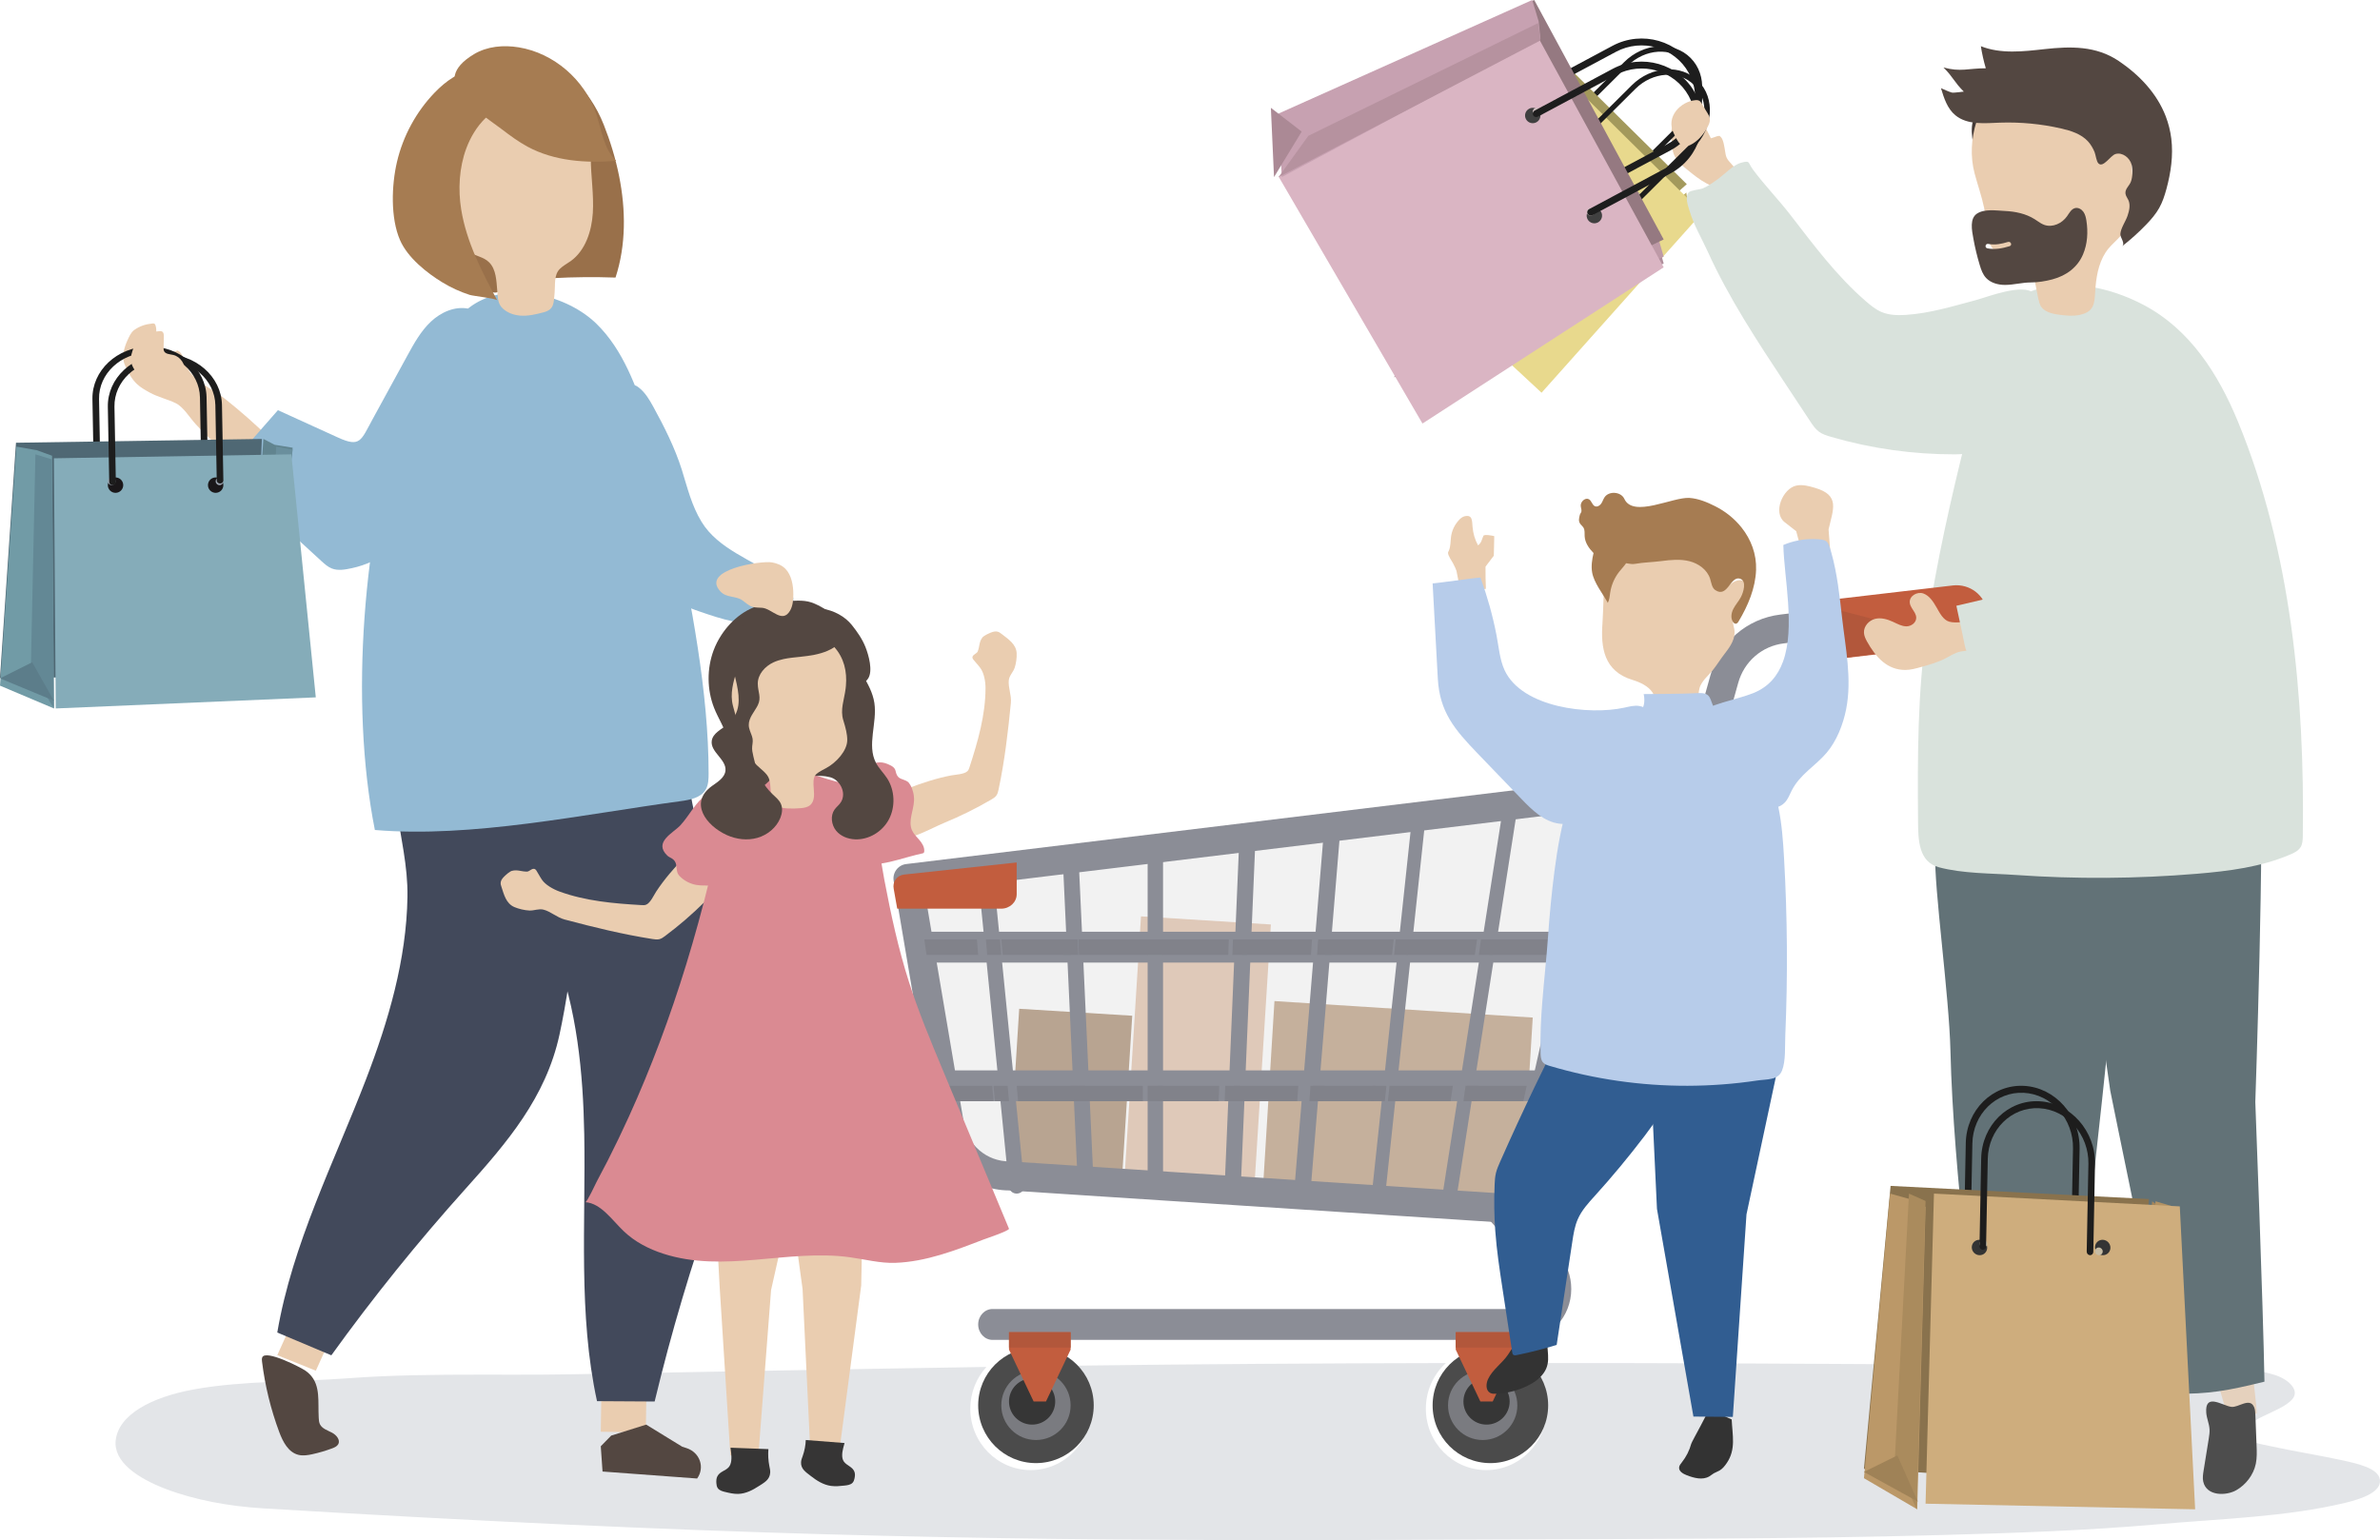 <?xml version="1.0" encoding="UTF-8"?>
<svg width="309px" height="200px" viewBox="0 0 309 200" version="1.1" xmlns="http://www.w3.org/2000/svg" xmlns:xlink="http://www.w3.org/1999/xlink">
    <!-- Generator: Sketch 60.1 (88133) - https://sketch.com -->
    <title>v211batch12-bb-22-family</title>
    <desc>Created with Sketch.</desc>
    <g id="Page-1" stroke="none" stroke-width="1" fill="none" fill-rule="evenodd">
        <g id="Desktop-HD-Copy" transform="translate(-565, -2519)">
            <g id="how-it-works" transform="translate(0, 2285)">
                <g id="v211batch12-bb-22-family" transform="translate(565, 234)">
                    <path d="M166.407,200 C126.459,200 91.354,199.319 34.17,195.877 C29.737,195.61 25.281,194.788 21.545,193.366 C17.809,191.943 14.728,189.805 15.019,187.066 C15.377,183.699 19.666,181.432 25.159,180.431 C31.502,179.276 38.644,179.473 45.211,178.98 C50.833,178.559 56.552,178.513 62.247,178.513 C63.044,178.513 63.839,178.514 64.634,178.515 C65.427,178.516 66.218,178.517 67.009,178.517 C69.431,178.517 71.843,178.508 74.235,178.466 C92.15,178.149 110.206,177.788 128.073,177.511 C126.772,178.933 125.977,180.84 125.977,182.935 C125.977,187.337 129.488,190.905 133.819,190.905 C138.15,190.905 141.662,187.337 141.662,182.935 C141.662,180.758 140.803,178.786 139.412,177.348 C155.555,177.137 171.646,177.037 187.72,177.009 C186.125,178.468 185.122,180.582 185.122,182.935 C185.122,187.337 188.633,190.905 192.964,190.905 C197.295,190.905 200.807,187.337 200.807,182.935 C200.807,180.577 199.8,178.459 198.199,177 C217.635,177.001 237.063,177.095 256.574,177.214 C267.61,177.281 278.404,177.313 289.402,177.744 C291.501,177.826 293.623,177.977 295.416,178.576 C297.209,179.175 298.474,180.5 297.714,181.568 C296.358,183.477 290.699,184.282 291.621,186.517 C291.952,187.312 293.514,187.523 294.716,187.786 C297.64,188.426 300.915,188.951 303.848,189.58 C306.075,190.057 308.807,190.645 308.99,192.175 C309.173,193.705 306.8,194.599 304.541,195.144 C296.875,196.997 288.317,197.223 280.24,197.938 C270.824,198.772 261.398,199.081 252.001,199.342 C232.62,199.882 213.274,199.834 193.827,199.923 C184.259,199.967 175.215,200 166.407,200" id="Fill-2" fill="#E3E5E8"></path>
                    <path d="M95.617,71.867 C93.814,70.777 92.168,69.543 91.085,67.766 C89.774,65.611 89.258,63.351 88.524,61.013 C87.633,58.174 86.235,55.398 84.804,52.794 C84.303,51.884 83.758,50.963 82.934,50.322 C82.726,50.16 82.487,50.013 82.222,50.001 C81.949,49.988 81.69,50.122 81.469,50.282 C79.892,51.43 79.888,53.725 80.094,55.652 C80.531,59.73 81.22,63.781 82.156,67.775 C82.512,69.297 82.698,70.988 83.15,72.469 C83.643,74.087 85.131,75.252 86.262,76.468 C86.856,77.107 87.458,77.753 88.186,78.238 C88.985,78.771 89.905,79.091 90.815,79.405 C93.729,80.413 96.823,81.434 99.845,80.808 C101.354,80.494 102.972,79.474 103,77.947 C103.022,76.692 101.963,75.696 100.92,74.982 C99.252,73.839 97.361,72.921 95.617,71.867" id="Fill-3" fill="#93BAD4"></path>
                    <path d="M223.259,17.65 C223.206,17.622 223.178,17.672 222.942,17.688 C222.859,17.694 222.152,17.993 222.131,17.955 C221.738,17.234 221.402,16.415 220.938,15.742 C220.546,15.173 220.52,14.909 220.232,14.291 C220.119,14.051 219.818,13.961 219.567,14.016 C219.315,14.071 219.101,14.236 218.896,14.398 C218.069,15.049 217.176,15.81 217.025,16.877 C216.983,17.169 217.002,17.467 217.021,17.762 C217.092,18.874 217.02,19.814 217.704,20.732 C218.078,21.234 218.563,21.631 219.044,22.023 C219.837,22.67 220.637,23.322 221.534,23.802 C222.119,24.114 222.752,24.359 223.243,24.814 C223.767,25.301 224.23,26.064 224.93,25.996 C225.201,25.969 225.442,25.813 225.671,25.662 C226.024,25.429 226.376,25.196 226.729,24.963 C226.821,24.902 226.917,24.837 226.966,24.735 C227.053,24.554 226.957,24.34 226.859,24.165 C226.276,23.122 225.576,22.15 224.778,21.275 C224.546,21.021 224.3,20.766 224.162,20.446 C224.046,20.175 224.013,19.875 223.964,19.582 C223.888,19.129 223.762,18.128 223.424,17.801 C223.329,17.709 223.29,17.666 223.259,17.65" id="Fill-4" fill="#EACDB0"></path>
                    <path d="M211.659,22.911 C211.53,22.782 211.546,22.557 211.693,22.41 L218.433,15.708 C220.685,13.469 220.923,10.039 218.964,8.062 C217.005,6.086 213.579,6.3 211.327,8.54 L204.588,15.242 C204.44,15.388 204.216,15.403 204.087,15.273 C203.959,15.143 203.974,14.919 204.122,14.772 L210.861,8.07 C213.409,5.537 217.283,5.295 219.499,7.53 C221.715,9.765 221.446,13.645 218.898,16.178 L212.159,22.88 C212.011,23.027 211.787,23.041 211.659,22.911" id="Fill-5" fill="#1D1D1D"></path>
                    <polyline id="Fill-6" fill="#BEAF69" points="196 47 196.39 44.759 218.938 25 219.119 26.249 220 27.725 196 47"></polyline>
                    <polyline id="Fill-7" fill="#CCBD72" points="219.087 27 201 43 220 28.471 219.087 27"></polyline>
                    <polyline id="Fill-8" fill="#A3995C" points="200.86 6 219 23.916 196.317 44 178 25.332 200.86 6"></polyline>
                    <polyline id="Fill-9" fill="#E8D98D" points="200.143 51 180 32.289 203.187 10 221 27.629 200.143 51"></polyline>
                    <polyline id="Fill-10" fill="#D5C477" points="180.692 32 179 26.186 201.351 7 202.433 8.753 203 10.335 180.692 32"></polyline>
                    <polyline id="Fill-11" fill="#C4B56B" points="203.368 8 183.027 26.157 181 31 204 9.537 203.368 8"></polyline>
                    <polyline id="Fill-12" fill="#B9AB65" points="179 27 183 27.955 180.862 33 179 27"></polyline>
                    <path d="M204.828,18.831 C205.037,18.624 205.058,18.308 204.877,18.125 C204.696,17.942 204.38,17.962 204.172,18.169 C203.963,18.376 203.942,18.692 204.123,18.875 C204.304,19.058 204.62,19.038 204.828,18.831" id="Fill-13" fill="#4E4E4E"></path>
                    <path d="M204.828,18.831 C205.037,18.624 205.058,18.308 204.877,18.125 C204.696,17.942 204.38,17.962 204.172,18.169 C203.963,18.376 203.942,18.692 204.123,18.875 C204.304,19.058 204.62,19.038 204.828,18.831" id="Fill-14" fill="#E1DEBA"></path>
                    <path d="M212.828,25.831 C213.037,25.624 213.058,25.308 212.877,25.125 C212.696,24.942 212.38,24.962 212.172,25.169 C211.964,25.376 211.941,25.692 212.123,25.875 C212.304,26.058 212.62,26.038 212.828,25.831" id="Fill-15" fill="#4E4E4E"></path>
                    <path d="M212.828,25.831 C213.036,25.624 213.059,25.308 212.877,25.125 C212.696,24.942 212.38,24.962 212.172,25.169 C211.963,25.376 211.942,25.692 212.123,25.875 C212.304,26.058 212.62,26.038 212.828,25.831" id="Fill-16" fill="#E1DEBA"></path>
                    <path d="M212.659,25.911 C212.53,25.781 212.545,25.557 212.693,25.41 L219.433,18.708 C221.685,16.468 221.923,13.039 219.964,11.062 C218.005,9.086 214.579,9.3 212.327,11.54 L205.587,18.242 C205.44,18.388 205.215,18.403 205.087,18.273 C204.959,18.143 204.974,17.919 205.122,17.772 L211.861,11.07 C214.409,8.537 218.284,8.295 220.5,10.53 C222.715,12.766 222.446,16.645 219.899,19.178 L213.159,25.88 C213.011,26.027 212.787,26.041 212.659,25.911" id="Fill-17" fill="#1D1D1D"></path>
                    <path d="M206.131,24.767 C206.011,24.549 206.093,24.277 206.315,24.158 L216.434,18.744 C219.816,16.935 221.077,12.769 219.246,9.458 C217.416,6.146 213.175,4.924 209.794,6.733 L199.675,12.148 C199.452,12.266 199.175,12.186 199.055,11.969 C198.935,11.752 199.018,11.48 199.24,11.361 L209.359,5.947 C213.183,3.9 217.979,5.282 220.05,9.028 C222.12,12.773 220.694,17.485 216.869,19.531 L206.75,24.945 C206.528,25.064 206.251,24.984 206.131,24.767" id="Fill-18" fill="#1D1D1D"></path>
                    <polyline id="Fill-19" fill="#B08E9B" points="181 49 182.115 46.131 215.465 30 215.334 31.791 216 34.224 181 49"></polyline>
                    <polyline id="Fill-20" fill="#BE9AA7" points="215.327 31 189 44 216 33.341 215.327 31"></polyline>
                    <polyline id="Fill-21" fill="#957981" points="199.193 0 216 31.096 182.805 47 166 14.856 199.193 0"></polyline>
                    <polyline id="Fill-22" fill="#DAB5C3" points="184.682 55 166 22.932 199.782 5 216 34.714 184.682 55"></polyline>
                    <polyline id="Fill-23" fill="#C7A1B1" points="166.411 23 166 14.745 198.932 0 199.758 2.745 200 5.038 166.411 23"></polyline>
                    <polyline id="Fill-24" fill="#B6929F" points="199.688 3 169.86 17.639 166 23 200 5.248 199.688 3"></polyline>
                    <polyline id="Fill-25" fill="#AB8995" points="165 14 169 17.09 165.408 23 165 14"></polyline>
                    <path d="M199.476,15.878 C199.962,15.613 200.142,15.005 199.879,14.52 C199.616,14.036 199.01,13.858 198.524,14.123 C198.039,14.388 197.858,14.995 198.121,15.479 C198.384,15.964 198.99,16.142 199.476,15.878" id="Fill-26" fill="#404040"></path>
                    <path d="M199.738,14.939 C199.981,14.806 200.071,14.503 199.94,14.26 C199.808,14.018 199.505,13.929 199.262,14.061 C199.019,14.194 198.929,14.498 199.06,14.74 C199.192,14.982 199.495,15.071 199.738,14.939" id="Fill-27" fill="#D3C3C4"></path>
                    <path d="M207.476,28.877 C207.961,28.613 208.142,28.005 207.879,27.52 C207.616,27.036 207.01,26.858 206.524,27.123 C206.039,27.387 205.858,27.995 206.121,28.48 C206.384,28.964 206.99,29.142 207.476,28.877" id="Fill-28" fill="#404040"></path>
                    <path d="M206.738,27.939 C206.981,27.807 207.071,27.503 206.94,27.26 C206.808,27.018 206.505,26.929 206.262,27.061 C206.019,27.194 205.929,27.497 206.06,27.74 C206.192,27.982 206.495,28.071 206.738,27.939" id="Fill-29" fill="#D3C3C4"></path>
                    <path d="M206.131,27.767 C206.011,27.549 206.093,27.277 206.315,27.158 L216.434,21.744 C219.815,19.935 221.077,15.769 219.246,12.458 C217.415,9.146 213.175,7.924 209.794,9.733 L199.674,15.148 C199.453,15.266 199.175,15.186 199.055,14.969 C198.935,14.752 199.018,14.479 199.24,14.361 L209.359,8.947 C213.183,6.9 217.979,8.282 220.05,12.028 C222.121,15.773 220.694,20.485 216.869,22.531 L206.75,27.945 C206.528,28.064 206.251,27.984 206.131,27.767" id="Fill-30" fill="#1D1D1D"></path>
                    <path d="M221.766,16.36 C221.904,16.08 222.026,15.767 221.995,15.446 C221.967,15.155 221.818,14.902 221.673,14.665 C221.429,14.265 221.186,13.865 220.942,13.465 C220.86,13.33 220.775,13.191 220.654,13.106 C220.494,12.993 220.296,12.991 220.11,13.008 C218.265,13.177 216.213,15.107 217.305,17.315 C217.881,18.48 218.258,19.382 219.434,18.837 C220.399,18.39 221.249,17.407 221.766,16.36" id="Fill-31" fill="#EACDB0"></path>
                    <polyline id="Fill-32" fill="#EACDB0" points="78.14 176.909 78 185.929 83.845 186 84 176 78.14 176.909"></polyline>
                    <path d="M83.897,185 L79.354,186.426 L78,187.812 L78.229,191.094 L90.509,192 C91.546,190.565 90.871,188.618 89.14,188.053 L88.569,187.867 L83.897,185" id="Fill-33" fill="#534741"></path>
                    <polyline id="Fill-34" fill="#EACDB0" points="39.603 168 36 175.985 41.006 178 45 169.147 39.603 168"></polyline>
                    <path d="M40.279,178.533 C40.106,178.348 39.906,178.172 39.673,178.007 C39.096,177.596 34.443,175.196 34.044,176.278 C33.979,176.453 33.999,176.647 34.022,176.832 C34.405,179.945 35.155,183.015 36.253,185.963 C36.723,187.223 37.436,188.62 38.775,188.934 C39.362,189.072 39.978,188.97 40.567,188.841 C41.436,188.649 42.291,188.396 43.123,188.086 C43.427,187.972 43.75,187.832 43.908,187.555 C44.224,186.999 43.673,186.342 43.098,186.043 C42.522,185.743 41.82,185.528 41.539,184.955 C41.413,184.698 41.396,184.406 41.38,184.121 C41.263,182.012 41.63,179.986 40.279,178.533" id="Fill-35" fill="#534741"></path>
                    <path d="M72.642,134.347 C70.874,142.519 65.819,148.39 60.42,154.4 C54.241,161.278 48.429,168.491 43.018,176 C40.679,175.014 38.339,174.028 36,173.042 C37.956,161.557 43.345,151.02 47.521,140.158 C50.423,132.609 52.774,124.628 52.902,116.471 C52.965,112.414 51.993,108.704 51.473,104.758 C50.827,99.871 50.79,94.861 50.208,89.951 C50.012,88.305 49.901,86.358 51.154,85.287 C51.711,84.81 52.446,84.609 53.163,84.469 C79.762,79.262 76.004,118.806 72.642,134.347" id="Fill-36" fill="#42495B"></path>
                    <path d="M52,91.409 C51.986,86.478 52.576,81.726 53.479,78.102 C60.927,77.695 69.344,78.536 76.711,80.062 C83.91,81.554 88.4,83.154 88.452,91.125 C88.548,105.792 94.163,118.286 96.587,132.385 C97.996,140.577 95.562,147.906 92.864,155.494 C89.778,164.176 87.149,173.029 84.994,182 C82.499,181.985 80.005,181.97 77.51,181.955 C75.048,170.643 76.063,158.894 75.854,147.309 C75.709,139.258 74.902,131.019 72.004,123.466 C68.819,115.163 64.232,118.468 58.967,113.653 C53.849,108.972 52.025,99.924 52,91.409" id="Fill-37" fill="#42495B"></path>
                    <path d="M60.923,39.942 C60.083,40.584 59.344,41.358 58.614,42.124 C57.96,42.811 57.307,43.498 56.653,44.185 C54.388,46.564 53.27,50.086 52.299,53.126 C47.191,69.122 45.353,91.068 48.67,107.782 C61.252,108.852 75.814,105.728 88.368,104.038 C89.589,103.874 90.971,103.605 91.605,102.564 C91.989,101.933 92,101.156 92,100.42 C91.999,89.81 89.722,78.406 87.587,67.946 C86.687,63.532 85.576,59.156 84.153,54.876 C82.646,50.345 80.947,45.453 77.421,42.026 C73.647,38.358 66.423,36.547 61.7,39.41 C61.43,39.573 61.172,39.752 60.923,39.942" id="Fill-38" fill="#93BAD4"></path>
                    <path d="M80.381,22.873 C79.92,20.565 79.227,18.311 78.385,16.189 C76.507,11.457 72.712,7.833 68.495,7.129 C61.611,5.982 56.796,12.674 55.348,19.087 C53.774,26.058 57.732,34.134 63.384,37.67 C63.637,37.829 63.905,37.983 64.198,37.999 C64.592,38.02 64.953,37.788 65.3,37.59 C67.268,36.468 69.571,36.241 71.805,36.121 C74.505,35.975 77.212,35.95 79.914,36.046 C81.292,31.831 81.256,27.256 80.381,22.873" id="Fill-39" fill="#99704A"></path>
                    <path d="M64.92,39.611 C65.011,39.772 65.128,39.925 65.282,40.067 C65.89,40.626 66.703,40.913 67.498,40.981 C68.546,41.071 69.591,40.821 70.609,40.547 C71.985,40.177 71.886,39.319 72.01,37.972 C72.104,36.952 71.901,35.712 72.676,34.928 C73.091,34.507 73.626,34.243 74.103,33.9 C75.993,32.539 76.819,30.033 76.968,27.65 C77.116,25.267 76.708,22.885 76.702,20.497 C76.696,17.827 76.727,14.978 74.598,13.053 C72.97,11.58 70.695,11.175 68.622,11.03 C65.876,10.839 63.084,11.548 60.819,13.226 C59.905,13.904 59.051,14.761 58.554,15.897 C57.787,17.646 57.976,19.757 58.183,21.729 C58.375,23.548 58.567,25.368 58.758,27.188 C58.979,29.28 59.367,31.684 60.923,32.726 C61.749,33.279 62.791,33.341 63.513,34.073 C64.418,34.989 64.447,36.449 64.554,37.678 C64.615,38.38 64.604,39.049 64.92,39.611" id="Fill-40" fill="#EACDB0"></path>
                    <path d="M65.157,16.79 C66.225,17.603 67.307,18.408 68.485,19.044 C71.968,20.923 76.075,21.211 80,20.883 C78.378,19.363 78.116,16.903 77.399,14.777 C75.901,10.336 71.885,6.888 67.346,6.146 C65.372,5.822 63.256,6.003 61.532,7.039 C55.418,10.712 61.882,14.294 65.157,16.79" id="Fill-41" fill="#A67C52"></path>
                    <path d="M60.528,19.305 C59.622,21.765 59.455,24.579 59.878,27.199 C60.56,31.415 62.552,35.264 64.557,39 C64.43,38.762 61.427,38.437 60.978,38.293 C59.742,37.897 58.552,37.35 57.437,36.671 C55.416,35.441 52.929,33.464 51.938,31.186 C50.682,28.298 50.834,24.045 51.539,21.029 C52.331,17.641 54.049,14.503 56.423,12.035 C57.846,10.556 59.641,9.232 61.731,9.022 C63.224,8.872 65.378,9.479 65.901,11.132 C66.511,13.064 64.154,14.229 63.038,15.327 C61.905,16.44 61.08,17.807 60.528,19.305" id="Fill-42" fill="#A67C52"></path>
                    <path d="M23.073,45.529 C23.012,45.51 22.991,45.568 22.745,45.631 C22.299,45.747 22.277,45.924 21.803,45.824 C20.854,45.623 20.68,45.13 20.216,44.316 C20.158,44.215 20.099,44.109 20.091,43.991 C20.082,43.863 20.135,43.74 20.177,43.618 C20.322,43.197 20.332,42.726 20.206,42.299 C20.175,42.193 20.129,42.082 20.035,42.031 C19.959,41.99 19.868,41.998 19.782,42.008 C18.889,42.104 18.146,42.336 17.392,42.877 C17.002,43.177 16.758,43.73 16.55,44.185 C16.117,45.136 15.758,46.367 16.207,47.382 C16.609,48.29 17.065,49.2 17.778,49.869 C18.264,50.326 18.848,50.651 19.426,50.97 C20.522,51.576 21.733,51.833 22.8,52.35 C23.835,52.851 24.606,54.214 25.398,55.071 C27.406,57.242 29.626,59.2 32.015,60.903 C32.089,60.956 32.172,61.011 32.262,60.998 C32.366,60.984 32.436,60.885 32.494,60.794 C33.33,59.495 34.165,58.196 35,56.897 C33.178,55.115 31.269,53.43 29.284,51.849 C27.741,50.619 24.84,49.34 24.17,47.431 C24.007,46.967 23.691,45.936 23.275,45.656 C23.157,45.577 23.108,45.54 23.073,45.529" id="Fill-43" fill="#EACDB0"></path>
                    <path d="M62.047,56.686 C62.887,54.873 63.6,52.998 64.174,51.08 C64.794,49.005 65.259,46.805 64.839,44.679 C64.42,42.553 62.922,40.522 60.831,40.088 C59.079,39.724 57.251,40.535 55.94,41.77 C54.628,43.006 53.738,44.623 52.87,46.212 C51.368,48.959 49.866,51.707 48.365,54.455 C46.858,57.213 46.776,58.131 43.902,56.826 C41.294,55.642 38.689,54.452 36.083,53.265 C34.978,54.526 33.873,55.787 32.768,57.048 C32.063,57.852 31.049,58.696 30.511,59.623 C29.494,61.38 30.065,61.362 31.606,62.988 C34.867,66.431 38.264,69.743 41.785,72.912 C42.176,73.264 42.579,73.621 43.065,73.816 C43.887,74.146 44.813,73.967 45.679,73.783 C53.116,72.202 58.982,63.377 62.047,56.686" id="Fill-44" fill="#93BAD4"></path>
                    <path d="M26.578,61.789 C26.341,61.793 26.146,61.622 26.142,61.407 L25.961,51.614 C25.901,48.342 22.913,45.724 19.301,45.779 C15.689,45.833 12.799,48.54 12.86,51.812 L13.04,61.605 C13.044,61.82 12.855,61.997 12.618,62 C12.381,62.004 12.185,61.832 12.181,61.618 L12.001,51.825 C11.933,48.124 15.201,45.063 19.287,45.001 C23.372,44.939 26.752,47.901 26.82,51.601 L27,61.394 C27.004,61.609 26.815,61.786 26.578,61.789" id="Fill-45" fill="#1D1D1D"></path>
                    <polyline id="Fill-46" fill="#61848F" points="33.882 90 32 88.106 34.201 57 35.642 57.755 38 58.145 33.882 90"></polyline>
                    <polyline id="Fill-47" fill="#6A8F9D" points="35.854 58 35 82 38 58.38 35.854 58"></polyline>
                    <polyline id="Fill-48" fill="#4F6874" points="2.077 57.495 34 57 32.759 87.913 0 88 2.077 57.495"></polyline>
                    <polyline id="Fill-49" fill="#85ACB9" points="41 90.559 7.235 92 7 59.514 37.825 59 41 90.559"></polyline>
                    <polyline id="Fill-50" fill="#719BA6" points="7 92 0 89.038 2.131 58 4.758 58.458 6.759 59.183 7 92"></polyline>
                    <polyline id="Fill-51" fill="#638895" points="4.598 59 4 87.004 7 92 6.736 59.658 4.598 59"></polyline>
                    <polyline id="Fill-52" fill="#5C7D8A" points="0 88.092 4.181 86 7 91 0 88.092"></polyline>
                    <path d="M16,62.984 C15.991,62.431 15.535,61.991 14.983,62 C14.431,62.009 13.991,62.464 14,63.016 C14.009,63.569 14.464,64.009 15.017,64 C15.569,63.99 16.009,63.535 16,62.984" id="Fill-53" fill="#1A1719"></path>
                    <path d="M15,62.492 C14.995,62.216 14.768,61.995 14.492,62 C14.216,62.005 13.996,62.232 14,62.508 C14.005,62.785 14.232,63.005 14.508,63 C14.784,62.995 15.004,62.768 15,62.492" id="Fill-54" fill="#9DA6B2"></path>
                    <path d="M29,62.983 C28.991,62.431 28.536,61.991 27.983,62 C27.431,62.009 26.991,62.464 27,63.016 C27.009,63.569 27.464,64.009 28.017,64 C28.569,63.99 29.009,63.535 29,62.983" id="Fill-55" fill="#1A1719"></path>
                    <path d="M29,62.492 C28.995,62.216 28.768,61.996 28.492,62 C28.215,62.005 27.996,62.232 28,62.508 C28.005,62.784 28.232,63.004 28.508,63 C28.784,62.995 29.005,62.768 29,62.492" id="Fill-56" fill="#9DA6B2"></path>
                    <path d="M28.578,62.789 C28.341,62.793 28.145,62.622 28.141,62.407 L27.961,52.614 C27.901,49.342 24.913,46.724 21.301,46.779 C17.689,46.833 14.799,49.54 14.86,52.812 L15.04,62.605 C15.044,62.819 14.855,62.996 14.618,63 C14.381,63.003 14.185,62.832 14.181,62.617 L14.001,52.825 C13.933,49.124 17.201,46.063 21.287,46.001 C25.372,45.939 28.751,48.9 28.819,52.602 L29,62.394 C29.004,62.609 28.815,62.786 28.578,62.789" id="Fill-57" fill="#1D1D1D"></path>
                    <path d="M17.05,47.102 C16.895,46.393 17.123,45.658 17.423,44.993 C17.653,44.483 17.941,43.975 18.4,43.633 C19.034,43.159 19.887,43.074 20.69,43.007 C20.791,42.999 20.896,42.991 20.991,43.026 C21.244,43.119 21.279,43.44 21.273,43.698 C21.261,44.181 21.25,44.663 21.238,45.146 C21.235,45.3 21.232,45.46 21.3,45.6 C21.49,45.988 22.05,45.99 22.486,46.092 C23.464,46.319 24.09,47.351 23.99,48.305 C23.889,49.259 23.185,50.088 22.313,50.566 C21.811,50.842 21.239,51.02 20.66,50.998 C19.512,50.955 18.992,50.249 18.475,49.414 C18.025,48.685 17.239,47.963 17.05,47.102" id="Fill-58" fill="#EACDB0"></path>
                    <path d="M260,175 C260.212,179.341 260.552,183.651 261.151,187.87 C262.502,187.896 263.836,188.081 265.2,187.958 C265.342,187.945 265.76,179.8 266,175.081 C263.998,175.104 261.997,175.081 260,175" id="Fill-59" fill="#E5D1BD"></path>
                    <path d="M260.741,186.011 C259.979,185.93 259.558,186.299 259.088,186.796 C258.815,187.085 258.643,187.478 258.305,187.695 C257.966,187.912 257.623,187.974 257.208,188.046 C255.022,188.424 249.942,188.691 252.904,192.205 C255.594,195.396 262.018,193.595 265.72,192.415 C265.963,192.338 266.222,192.281 266.39,192.076 C266.558,191.87 266.661,191.587 266.718,191.297 C267.037,189.683 267.487,187.664 265.505,187.138 C264.66,186.913 263.938,187.517 263.043,187.274 C262.31,187.075 261.504,186.093 260.741,186.011" id="Fill-60" fill="#4D4D4D"></path>
                    <path d="M257.428,182.791 C262.203,182.355 263.457,183.32 268.232,182.884 C270.804,163.903 275.258,121.847 276.891,102.759 C277.018,101.279 277.135,99.741 276.621,98.35 C275.65,95.719 272.712,94.388 269.964,94.067 C265.695,93.568 253.943,95.858 252.09,100.463 C250.132,105.331 251.449,105.63 251.255,110.868 C251.089,115.34 253.053,129.104 253.231,136.486 C253.622,152.699 256.483,173.009 257.428,182.791" id="Fill-61" fill="#627277"></path>
                    <path d="M291.586,171 C292.138,175.512 293.119,183.535 292.988,183.566 C291.76,183.858 290.507,183.851 289.264,184 C287.978,179.908 286.93,175.687 286,171.42 C287.859,171.273 289.724,171.132 291.586,171" id="Fill-62" fill="#E5D1BD"></path>
                    <path d="M287.428,182.009 C286.806,181.942 286.354,182.221 286.441,183.447 C286.492,184.172 286.817,184.852 286.868,185.577 C286.898,186.006 286.828,186.436 286.76,186.861 C286.541,188.227 286.319,189.592 286.1,190.957 C286.024,191.436 285.946,191.93 286.051,192.402 C286.481,194.331 289.049,194.257 290.339,193.519 C291.589,192.804 292.574,191.542 292.877,190.081 C293.037,189.3 293.007,188.491 292.974,187.692 C292.923,186.38 292.871,185.068 292.82,183.757 C292.807,183.406 292.79,183.046 292.652,182.726 C292.1,181.426 290.626,182.803 289.717,182.698 C289.1,182.627 288.151,182.087 287.428,182.009" id="Fill-63" fill="#4D4D4D"></path>
                    <path d="M282.231,180.996 C286.808,181.05 289.242,180.592 294,179.423 C293.83,169.528 292.812,143.106 292.812,143.106 C292.812,143.106 294.049,107.67 293.426,98.494 C293.328,97.017 293.207,95.484 292.475,94.194 C291.087,91.754 287.915,90.899 285.089,91.009 C280.7,91.18 273.212,94.011 272.05,98.833 C270.822,103.931 271.048,109.624 271.001,114.847 C270.944,121.162 273.98,141.65 273.98,141.65 C273.98,141.65 279.798,170.358 282.231,180.996" id="Fill-64" fill="#627277"></path>
                    <path d="M278.328,39.607 C273.634,37.129 267.972,36.078 263.297,37.97 C261.848,38.556 260.61,39.529 259.81,40.889 C257.093,45.514 256.682,51.22 255.399,56.332 C253.305,64.674 251.39,73.077 250.16,81.597 C248.95,89.983 248.958,98.186 249.023,106.632 C249.041,109.087 249.093,111.918 251.718,112.622 C254.84,113.459 258.481,113.397 261.694,113.623 C269.531,114.172 277.407,114.122 285.233,113.468 C289.367,113.123 293.553,112.594 297.374,110.956 C297.884,110.739 298.41,110.477 298.698,109.998 C298.954,109.569 298.968,109.04 298.977,108.538 C299.23,90.578 297.466,71.521 290.564,54.767 C288.021,48.591 284.332,42.776 278.328,39.607" id="Fill-65" fill="#D9E2DC"></path>
                    <path d="M258.09,13.667 C258.955,13.056 259.848,12.438 260.877,12.165 C262.65,11.695 263.805,12.244 262.317,13.602 C261.251,14.575 260.37,15.649 259.748,16.952 C258.839,18.854 258.5,20.989 258.576,23.09 C258.603,23.827 258.395,24.433 257.817,23.592 C257.394,22.976 257.121,22.204 256.89,21.502 C256.577,20.548 256.308,19.578 256.158,18.586 C256.02,17.67 255.882,16.586 256.166,15.687 C256.446,14.799 257.364,14.18 258.09,13.667" id="Fill-66" fill="#443935"></path>
                    <path d="M271.83,39.437 C271.623,40.152 271.153,40.66 269.958,40.903 C269.103,41.077 268.22,40.985 267.356,40.871 C266.407,40.747 265.322,40.501 264.879,39.617 C264.757,39.374 264.698,39.103 264.64,38.835 C264.57,38.512 263.792,34.328 263.711,34.32 C261.606,34.12 259.11,33.62 258.227,31.406 C257.675,30.021 257.902,28.445 257.603,26.995 C257.291,25.482 256.767,24.03 256.371,22.541 C255.783,20.332 255.922,17.996 256.593,15.847 C257.032,14.444 258.654,13.318 259.97,12.754 C260.553,12.504 261.175,12.389 261.771,12.136 C262.498,11.827 263.247,11.578 264.012,11.391 C267.017,10.656 270.251,10.931 273.004,12.436 C274.031,12.998 275.017,13.747 275.666,14.823 C276.667,16.481 276.72,18.625 276.737,20.632 C276.755,22.592 277.152,24.521 276.936,26.494 C276.772,27.983 276.286,29.47 275.343,30.602 C274.848,31.196 274.239,31.678 273.748,32.275 C272.623,33.642 272.231,35.453 272.071,37.202 C271.992,38.073 272.006,38.83 271.83,39.437" id="Fill-67" fill="#EACDB0"></path>
                    <path d="M258.15,31.676 C259.025,31.848 259.858,31.675 260.693,31.421 C261.078,31.304 261.294,31.853 260.908,31.969 C259.969,32.254 259.014,32.443 258.031,32.249 C257.635,32.172 257.751,31.598 258.15,31.676 Z M256.206,30.981 C256.416,32.149 256.695,33.308 257.042,34.448 C257.221,35.037 257.429,35.641 257.864,36.102 C258.463,36.736 259.418,37.005 260.329,37 C261.472,36.993 262.533,36.68 263.675,36.678 C264.591,36.678 265.578,36.515 266.457,36.282 C268.301,35.793 269.736,34.701 270.446,33.03 C271.023,31.669 271.112,30.13 270.883,28.66 C270.82,28.257 270.729,27.843 270.492,27.508 C270.255,27.174 269.839,26.934 269.44,27.016 C268.93,27.121 268.665,27.659 268.367,28.083 C267.718,29.01 266.48,29.591 265.406,29.2 C265.088,29.084 264.805,28.895 264.523,28.703 C264.408,28.625 264.293,28.546 264.175,28.472 C263.012,27.736 261.641,27.459 260.289,27.396 C259.19,27.344 257.635,27.095 256.663,27.749 C256.192,28.066 256.028,28.6 256.003,29.176 C255.977,29.805 256.117,30.484 256.206,30.981 L256.206,30.981 Z" id="Fill-68" fill="#534741"></path>
                    <path d="M254.329,11.971 C254.664,11.934 254.963,11.893 254.965,11.896 C253.646,10.579 253.643,10.078 252.324,8.761 C254.545,9.373 255.526,8.868 257.821,8.867 C257.544,7.927 257.329,6.969 257.179,6 C259.786,7.033 262.682,6.685 265.45,6.379 C268.834,6.005 272.138,5.935 275.092,7.928 C277.711,9.695 280.025,12.092 281.184,15.109 C281.538,16.035 281.779,17.003 281.902,17.987 C282.175,20.184 281.849,22.415 281.272,24.541 C281.04,25.391 280.767,26.235 280.339,27 C279.89,27.803 279.283,28.5 278.649,29.16 C277.665,30.183 276.609,31.133 275.49,32 C275.991,31.612 275.269,30.886 275.291,30.4 C275.325,29.652 275.979,28.744 276.222,28.025 C276.445,27.362 276.622,26.624 276.333,25.984 C276.21,25.713 276.006,25.469 275.959,25.177 C275.858,24.549 276.44,24.153 276.647,23.621 C276.885,23.006 276.924,22.042 276.758,21.402 C276.521,20.486 275.553,19.738 274.663,20 C274.001,20.194 273.097,21.808 272.463,21.239 C272.169,20.975 272.098,20.121 271.942,19.748 C271.732,19.246 271.462,18.77 271.096,18.369 C270.207,17.395 268.886,16.98 267.616,16.688 C265.016,16.09 262.35,15.84 259.693,15.926 C257.788,15.988 255.461,16.287 253.861,14.961 C252.823,14.102 252.386,12.737 252,11.449 C252.459,11.635 252.964,11.906 253.437,12.025 C253.544,12.051 253.959,12.013 254.329,11.971" id="Fill-69" fill="#534741"></path>
                    <path d="M219,103 L203.647,154.756 L196.768,158 L125.925,152.219 C125.925,152.219 121.436,145.846 121.436,142.096 C121.436,138.345 117,114.645 117,114.645 L219,103" id="Fill-70" fill="#F2F2F2"></path>
                    <polyline id="Fill-71" fill="#C5B09C" points="164 153.859 197.534 156 199 132.141 165.466 130 164 153.859"></polyline>
                    <polyline id="Fill-72" fill="#DFC9B9" points="162.865 154 165 120.052 148.135 119 146 152.948 162.865 154"></polyline>
                    <polyline id="Fill-73" fill="#B8A491" points="145.674 153 147 131.903 132.326 131 131 152.097 145.674 153"></polyline>
                    <path d="M128.867,174 L197.844,174 C201.239,174 204,171.031 204,167.382 C204,165.701 203.413,164.098 202.347,162.868 L196.075,155.638 C195.372,154.828 194.191,154.783 193.437,155.539 C192.683,156.296 192.642,157.565 193.345,158.376 L199.616,165.605 C200.036,166.089 200.267,166.72 200.267,167.382 C200.267,168.818 199.18,169.987 197.844,169.987 L128.867,169.987 C127.836,169.987 127,170.885 127,171.993 C127,173.102 127.836,174 128.867,174" id="Fill-74" fill="#8B8D96"></path>
                    <path d="M120.042,115.714 L217.544,103.871 L207.517,139.732 C207.471,139.893 207.456,140.055 207.454,140.216 L204.506,150.827 C203.786,153.399 201.44,155.203 198.79,155.229 L131.167,150.823 C131.127,150.821 131.087,150.82 131.047,150.82 C128.114,150.82 125.627,148.703 125.133,145.787 L120.042,115.714 M116.027,114.397 L121.448,146.422 C122.246,151.134 126.25,154.56 130.983,154.59 L198.614,158.996 C198.654,158.999 198.694,159 198.734,159 C203.073,159 206.926,156.059 208.105,151.848 L221.892,102.213 L225.673,88.693 C226.438,85.909 228.762,83.893 231.597,83.55 L246.354,81.757 C247.379,81.632 248.11,80.694 247.986,79.66 C247.863,78.626 246.924,77.89 245.907,78.014 L231.15,79.806 C226.805,80.333 223.241,83.423 222.073,87.677 L218.644,99.939 L117.646,112.207 C117.138,112.269 116.677,112.538 116.371,112.952 C116.065,113.366 115.94,113.888 116.027,114.397" id="Fill-75" fill="#8B8D96"></path>
                    <path d="M119.879,125 L214.121,125 C215.159,125 216,124.105 216,123 C216,121.895 215.159,121 214.121,121 L119.879,121 C118.841,121 118,121.895 118,123 C118,124.105 118.841,125 119.879,125" id="Fill-76" fill="#8B8D96"></path>
                    <path d="M120.877,143 L208.123,143 C209.16,143 210,142.105 210,141 C210,139.895 209.16,139 208.123,139 L120.877,139 C119.84,139 119,139.895 119,141 C119,142.105 119.84,143 120.877,143" id="Fill-77" fill="#8B8D96"></path>
                    <path d="M253.547,76.027 C255.725,75.778 257.708,77.283 257.971,79.403 C258.234,81.523 256.679,83.448 254.497,83.703 L234.875,86 L234,78.315 L253.547,76.027" id="Fill-78" fill="#C25D3E"></path>
                    <path d="M186,182.5 C186,186.642 189.358,190 193.5,190 C197.642,190 201,186.642 201,182.5 C201,178.358 197.642,175 193.5,175 C189.358,175 186,178.358 186,182.5" id="Fill-79" fill="#4B4B4B"></path>
                    <path d="M188,182.5 C188,184.985 190.015,187 192.5,187 C194.985,187 197,184.985 197,182.5 C197,180.015 194.985,178 192.5,178 C190.015,178 188,180.015 188,182.5" id="Fill-80" fill="#7A7B80"></path>
                    <path d="M190,182 C190,183.657 191.343,185 193,185 C194.657,185 196,183.657 196,182 C196,180.343 194.657,179 193,179 C191.343,179 190,180.343 190,182" id="Fill-81" fill="#363636"></path>
                    <polyline id="Fill-82" fill="#C25D3E" points="193 173 197 173 197 175.263 193.8 182 192.2 182 189 175.263 189 173 193 173"></polyline>
                    <polygon id="Fill-83" fill="#B2573B" points="189 175 197 175 197 173 189 173"></polygon>
                    <path d="M127,182.5 C127,186.642 130.358,190 134.5,190 C138.642,190 142,186.642 142,182.5 C142,178.358 138.642,175 134.5,175 C130.358,175 127,178.358 127,182.5" id="Fill-84" fill="#4B4B4B"></path>
                    <path d="M130,182.5 C130,184.985 132.015,187 134.5,187 C136.985,187 139,184.985 139,182.5 C139,180.015 136.985,178 134.5,178 C132.015,178 130,180.015 130,182.5" id="Fill-85" fill="#7A7B80"></path>
                    <path d="M131,182 C131,183.657 132.343,185 134,185 C135.657,185 137,183.657 137,182 C137,180.343 135.657,179 134,179 C132.343,179 131,180.343 131,182" id="Fill-86" fill="#363636"></path>
                    <polyline id="Fill-87" fill="#C25D3E" points="135 173 139 173 139 175.263 135.8 182 134.2 182 131 175.263 131 173 135 173"></polyline>
                    <polygon id="Fill-88" fill="#B2573B" points="131 175 139 175 139 173 131 173"></polygon>
                    <path d="M195.91,159 C196.324,159 196.698,158.707 196.795,158.272 L208.976,104.156 C209.09,103.649 208.786,103.143 208.297,103.024 C207.807,102.908 207.318,103.221 207.204,103.728 L195.024,157.844 C194.91,158.35 195.214,158.857 195.703,158.975 C195.772,158.992 195.842,159 195.91,159" id="Fill-89" fill="#8B8D96"></path>
                    <path d="M187.927,158 C188.373,158 188.766,157.669 188.839,157.204 L196.988,105.095 C197.069,104.579 196.725,104.095 196.22,104.012 C195.72,103.929 195.242,104.281 195.161,104.797 L187.012,156.906 C186.931,157.421 187.275,157.906 187.78,157.988 C187.829,157.996 187.878,158 187.927,158" id="Fill-90" fill="#8B8D96"></path>
                    <path d="M178.874,157 C179.312,157 179.689,156.651 179.74,156.177 L184.994,107.034 C185.049,106.525 184.705,106.065 184.226,106.007 C183.748,105.945 183.315,106.314 183.26,106.824 L178.006,155.967 C177.951,156.476 178.296,156.936 178.774,156.994 C178.808,156.998 178.841,157 178.874,157" id="Fill-91" fill="#8B8D96"></path>
                    <path d="M169.059,156 C169.607,156 170.071,155.627 170.112,155.137 L173.997,107.999 C174.039,107.486 173.601,107.041 173.019,107.004 C172.446,106.958 171.931,107.352 171.888,107.864 L168.003,155.002 C167.961,155.515 168.399,155.961 168.981,155.998 L169.059,156" id="Fill-92" fill="#8B8D96"></path>
                    <path d="M160.048,155 C160.608,155 161.072,154.607 161.093,154.107 L162.999,108.962 C163.021,108.451 162.57,108.02 161.992,108.001 C161.429,107.979 160.928,108.381 160.906,108.893 L159.001,154.038 C158.979,154.55 159.43,154.98 160.008,154.999 L160.048,155" id="Fill-93" fill="#8B8D96"></path>
                    <path d="M150,155 C150.552,155 151,154.585 151,154.074 L151,110.926 C151,110.415 150.552,110 150,110 C149.448,110 149,110.415 149,110.926 L149,154.074 C149,154.585 149.448,155 150,155" id="Fill-94" fill="#8B8D96"></path>
                    <path d="M140.972,155 L141.017,154.999 C141.583,154.976 142.023,154.533 141.999,154.007 L140.055,111.913 C140.03,111.387 139.577,110.969 138.984,111.002 C138.417,111.025 137.977,111.469 138.001,111.994 L139.945,154.089 C139.97,154.6 140.424,155 140.972,155" id="Fill-95" fill="#8B8D96"></path>
                    <path d="M131.996,155 C132.028,155 132.06,154.999 132.092,154.996 C132.644,154.946 133.048,154.48 132.995,153.956 L129,113.865 C128.948,113.34 128.454,112.952 127.908,113.005 C127.356,113.055 126.952,113.521 127.005,114.045 L131,154.136 C131.048,154.63 131.485,155 131.996,155" id="Fill-96" fill="#8B8D96"></path>
                    <polyline id="Fill-97" fill="#B2573B" points="234.868 86 234 78 255 83.462 234.868 86"></polyline>
                    <path d="M116.035,115.439 L116.488,118 L129.989,118 C131.1,118 132,117.157 132,116.118 L132,112 L117.384,113.57 C116.412,113.682 115.85,114.54 116.035,115.439" id="Fill-98" fill="#C25D3E"></path>
                    <path d="M210.477,124 L204.028,124 L204.46,122 L211,122 L210.477,124 M202.125,124 L193.354,124 L193.65,122 L202.557,122 L202.125,124 M191.477,124 L182.602,124 L182.812,122 L191.773,122 L191.477,124 M180.737,124 L172.067,124 L172.201,122 L180.948,122 L180.737,124 M170.209,124 L161.33,124 L161.399,122 L170.344,122 L170.209,124 M159.475,124 L150.913,124 L150.913,122 L159.544,122 L159.475,124 M149.06,124 L140.079,124 L140,122 L149.06,122 L149.06,124" id="Fill-99" fill="#81828A"></path>
                    <polyline id="Fill-100" fill="#81828A" points="204.63 124 203 124 203.37 122 205 122 204.63 124"></polyline>
                    <polyline id="Fill-101" fill="#81828A" points="193.727 124 192 124 192.273 122 194 122 193.727 124"></polyline>
                    <polyline id="Fill-102" fill="#81828A" points="182.797 124 181 124 181.203 122 183 122 182.797 124"></polyline>
                    <polyline id="Fill-103" fill="#81828A" points="172.865 124 171 124 171.135 122 173 122 172.865 124"></polyline>
                    <polyline id="Fill-104" fill="#81828A" points="161.928 124 160 124 160.072 122 162 122 161.928 124"></polyline>
                    <polygon id="Fill-105" fill="#81828A" points="149 124 151 124 151 122 149 122"></polygon>
                    <polyline id="Fill-106" fill="#81828A" points="139 124 130.184 124 130 122 138.917 122 139 124"></polyline>
                    <polyline id="Fill-107" fill="#81828A" points="127 124 120.295 124 120 122 126.836 122 127 124"></polyline>
                    <polyline id="Fill-108" fill="#81828A" points="140 124 138.082 124 138 122 139.918 122 140 124"></polyline>
                    <polyline id="Fill-109" fill="#81828A" points="130 124 128.173 124 128 122 129.827 122 130 124"></polyline>
                    <path d="M205.474,143 L199.699,143 L200.134,141 L206,141 L205.474,143 M197.784,143 L190.218,143 L190.517,141 L198.218,141 L197.784,143 M188.329,143 L180.189,143 L180.402,141 L188.627,141 L188.329,143 M178.312,143 L170.294,143 L170.429,141 L178.524,141 L178.312,143 M168.424,143 L160.09,143 L160.159,141 L168.559,141 L168.424,143 M158.223,143 L150.248,143 L150.248,141 L158.293,141 L158.223,143 M148.383,143 L140.08,143 L140,141 L148.383,141 L148.383,143" id="Fill-110" fill="#81828A"></path>
                    <polyline id="Fill-111" fill="#81828A" points="200.63 143 199 143 199.37 141 201 141 200.63 143"></polyline>
                    <polyline id="Fill-112" fill="#81828A" points="191.727 143 190 143 190.273 141 192 141 191.727 143"></polyline>
                    <polyline id="Fill-113" fill="#81828A" points="179.797 143 178 143 178.203 141 180 141 179.797 143"></polyline>
                    <polyline id="Fill-114" fill="#81828A" points="171.865 143 170 143 170.135 141 172 141 171.865 143"></polyline>
                    <polyline id="Fill-115" fill="#81828A" points="160.928 143 159 143 159.072 141 161 141 160.928 143"></polyline>
                    <polygon id="Fill-116" fill="#81828A" points="149 143 151 143 151 141 149 141"></polygon>
                    <polyline id="Fill-117" fill="#81828A" points="140 143 132.182 143 132 141 139.918 141 140 143"></polyline>
                    <polyline id="Fill-118" fill="#81828A" points="129 143 123.306 143 123 141 128.83 141 129 143"></polyline>
                    <polyline id="Fill-119" fill="#81828A" points="141 143 139.082 143 139 141 140.918 141 141 143"></polyline>
                    <polyline id="Fill-120" fill="#81828A" points="131 143 129.173 143 129 141 130.828 141 131 143"></polyline>
                    <path d="M248.612,79.601 C248.717,79.801 248.791,80.008 248.788,80.238 C248.779,80.892 248.11,81.342 247.501,81.336 C246.893,81.329 246.333,81.008 245.773,80.75 C245.037,80.411 244.217,80.171 243.437,80.368 C242.656,80.565 241.953,81.318 242.002,82.178 C242.025,82.575 242.197,82.942 242.386,83.284 C243.522,85.342 245.03,87.019 247.394,87 C248.067,86.995 248.725,86.812 249.376,86.631 C250.452,86.332 251.535,86.03 252.539,85.518 C253.193,85.184 253.822,84.758 254.533,84.612 C255.293,84.455 256.244,84.545 256.656,83.841 C256.815,83.569 256.845,83.235 256.871,82.915 C256.912,82.423 256.952,81.932 256.992,81.441 C257.002,81.313 257.012,81.177 256.959,81.061 C256.864,80.855 256.62,80.797 256.408,80.769 C255.406,80.634 253.991,80.992 253.077,80.731 C252.291,80.507 251.846,79.614 251.438,78.9 C251.007,78.145 250.498,77.35 249.715,77.07 C248.932,76.791 247.866,77.377 247.949,78.26 C247.996,78.763 248.38,79.162 248.612,79.601" id="Fill-121" fill="#EACDB0"></path>
                    <path d="M288.965,61.385 C288.865,58.772 288.559,56.167 288.038,53.604 C287.681,51.837 287.206,50.048 286.188,48.567 C285.167,47.086 283.503,45.949 281.719,46.002 C279.826,46.058 278.167,47.434 277.229,49.096 C276.292,50.758 275.944,52.683 275.611,54.565 C274.665,59.911 272.961,65.634 272.711,71.054 C272.619,73.044 273.358,73.889 271.421,74.901 C269.964,75.662 267.874,75.416 266.288,75.787 C262.192,76.746 258.096,77.706 254,78.665 C254.266,79.907 254.532,81.149 254.798,82.391 C255.276,84.627 255.073,85.112 257.211,85.746 C263.753,87.688 271.072,86.902 277.681,86.484 C283.655,86.105 286.24,80.456 287.515,75.341 C288.65,70.791 289.142,66.074 288.965,61.385" id="Fill-122" fill="#D9E2DC"></path>
                    <path d="M192.915,76.462 C192.884,75.502 192.853,74.543 192.869,73.581 C193.226,73.109 193.583,72.637 193.942,72.166 C193.958,71.318 193.999,70.469 194,69.622 C193.755,69.556 192.694,69.354 192.59,69.586 C192.37,70.082 192.35,70.489 191.897,70.82 C191.483,70.055 191.269,69.31 191.184,68.429 C191.109,67.662 191.212,66.799 190.155,67.042 C189.871,67.106 189.603,67.327 189.391,67.564 C188.856,68.165 188.509,68.87 188.395,69.676 C188.305,70.312 188.358,70.919 188.105,71.526 C188.063,71.626 187.99,71.671 188.001,71.825 C188.029,72.197 188.488,72.86 188.649,73.144 C188.809,73.429 189.076,74.019 189.097,74.133 C189.301,75.219 189.462,76.016 189.711,77 C190.778,76.818 191.851,76.666 192.915,76.462" id="Fill-123" fill="#EACDB0"></path>
                    <path d="M195.34,87.024 C194.712,85.666 194.584,83.974 194.292,82.474 C193.773,79.806 193.107,77.512 192.219,75 C191.785,74.984 186.003,75.819 186,75.755 C186.225,79.876 186.449,83.997 186.674,88.119 C186.911,92.464 188.875,94.758 191.815,97.813 C193.712,99.785 195.61,101.758 197.508,103.73 C198.896,105.173 200.444,106.7 202.431,106.96 C204.031,107.17 205.604,106.508 207.073,105.84 C209.629,104.677 212.39,103.199 213.316,100.55 C213.654,99.584 213.71,98.545 213.761,97.522 C213.819,96.391 213.876,95.261 213.933,94.132 C213.987,93.068 214.305,91.949 212.862,91.685 C212.21,91.566 211.546,91.752 210.899,91.894 C206.32,92.9 197.604,91.917 195.34,87.024" id="Fill-124" fill="#B7CCEA"></path>
                    <path d="M234.015,72 L233.205,68.982 L231.704,67.812 C230.118,66.574 231.468,63.42 233.229,63.056 C234.031,62.89 234.86,63.122 235.643,63.352 C238.944,64.321 237.995,66.126 237.408,68.749 L237.646,71.907 L234.015,72" id="Fill-125" fill="#EACDB0"></path>
                    <path d="M231.495,85.908 C233.102,81.484 231.622,74.98 231.535,70.771 C232.79,70.238 234.16,69.972 235.52,70.002 C237.276,70.041 237.321,70.192 237.773,71.796 C238.528,74.476 238.842,77.394 239.152,80.156 C239.593,84.086 240.469,88.16 239.687,92.103 C239.294,94.088 238.458,96.228 237.14,97.774 C235.677,99.49 233.676,100.558 232.608,102.685 C232.344,103.21 232.137,103.781 231.736,104.207 C231.031,104.956 229.895,105.077 228.882,104.963 C225.788,104.614 222.352,102.364 220.43,99.892 C219.113,98.199 218.184,94.505 220.058,92.925 C221.903,91.369 225.438,90.891 227.636,90.006 C229.652,89.194 230.834,87.727 231.495,85.908" id="Fill-126" fill="#B7CCEA"></path>
                    <path d="M224.829,184.331 C224.92,186.389 225.4,188.2 224.199,189.977 C223.942,190.357 223.651,190.731 223.252,190.963 C223.017,191.099 222.752,191.181 222.517,191.318 C222.309,191.44 222.128,191.604 221.92,191.726 C221.048,192.241 219.93,191.937 218.984,191.57 C218.515,191.388 217.97,191.072 218.001,190.577 C218.018,190.311 218.205,190.091 218.371,189.881 C218.93,189.174 219.342,188.355 219.576,187.49 C219.662,187.173 221.993,183.072 221.832,183 L224.829,184.331" id="Fill-127" fill="#333333"></path>
                    <polyline id="Fill-128" fill="#315D91" points="214 133 215.127 156.985 219.86 183.956 224.978 184 226.75 157.697 231 137.814 214 133"></polyline>
                    <path d="M199.569,179.192 C199.195,179.491 198.777,179.735 198.348,179.946 C197.067,180.576 195.658,180.936 194.237,180.996 C193.975,181.007 193.701,181.005 193.47,180.882 C192.884,180.57 192.911,179.695 193.197,179.087 C193.792,177.825 195.024,177.052 195.788,175.913 C196.46,174.914 196.451,174.666 197.645,174.546 C197.966,174.514 200.87,174.214 200.872,174 C200.857,175.894 201.539,177.314 199.897,178.905 C199.792,179.006 199.683,179.102 199.569,179.192" id="Fill-129" fill="#333333"></path>
                    <path d="M196.261,175.124 C196.283,175.27 196.305,175.416 196.328,175.561 C196.347,175.689 196.369,175.823 196.443,175.907 C196.554,176.032 196.744,176.006 196.914,175.972 C198.644,175.627 200.377,175.185 202.106,174.649 C202.784,170.172 203.463,165.696 204.141,161.218 C204.288,160.251 204.441,159.261 204.839,158.345 C205.354,157.158 206.227,156.214 207.061,155.294 C209.303,152.819 211.458,150.224 213.514,147.521 C214.876,145.73 216.238,143.805 216.861,141.598 C217.363,139.821 217.342,138.009 217.701,136.214 C217.861,135.413 218.099,134.572 217.956,133.838 C217.79,132.986 217.291,133.124 216.749,132.971 C216.101,132.79 215.375,132.625 214.663,132.237 C212.948,131.303 211.211,130.414 209.454,129.567 C208.783,129.244 206.836,127.753 206.075,128.035 C205.307,128.321 204.217,131.21 203.777,132.059 C200.579,138.233 197.566,144.52 194.75,150.897 C194.55,151.349 194.35,151.806 194.231,152.282 C194.104,152.79 194.073,153.303 194.051,153.809 C193.962,155.846 193.989,157.862 194.133,159.839 C194.319,162.404 194.699,164.896 195.079,167.385 C195.473,169.965 195.867,172.545 196.261,175.124" id="Fill-130" fill="#315D91"></path>
                    <path d="M226.326,79.065 C226.717,78.478 226.95,77.798 226.989,77.104 C227.021,76.54 227.009,75.88 226.533,75.539 C226.181,75.287 225.674,75.309 225.273,75.485 C224.904,75.646 224.603,75.927 224.3,76.173 C223.399,75.345 223.453,73.391 222.731,72.325 C222.236,71.593 221.503,71.009 220.771,70.449 C220.29,70.082 219.795,69.715 219.208,69.494 C216.956,68.645 214.312,68.951 212.177,69.949 C207.653,72.063 208.344,76.958 208.053,80.923 C207.821,84.079 208.214,87.168 211.967,88.299 C212.928,88.589 214.03,89.108 214.561,89.943 C214.849,90.396 214.994,90.912 215.121,91.424 C215.216,91.806 215.311,92.206 215.591,92.5 C216.077,93.012 216.922,93.021 217.658,92.99 C218.555,92.952 219.59,92.845 220.08,92.153 C220.707,91.268 220.319,89.969 220.788,88.999 C221.176,88.197 221.864,87.677 222.398,86.996 C222.946,86.297 223.423,85.524 223.974,84.817 C224.7,83.884 225.4,82.836 225.154,81.642 C225.067,81.22 224.894,80.762 225.107,80.383 C225.212,80.197 225.394,80.064 225.56,79.924 C225.858,79.673 226.115,79.382 226.326,79.065" id="Fill-131" fill="#EACDB0"></path>
                    <path d="M226.117,68.514 C225.197,67.352 224.002,66.397 222.671,65.731 C221.624,65.207 220.519,64.743 219.354,64.661 C217.189,64.51 212.039,67.298 210.889,64.779 C210.46,63.84 208.887,63.72 208.316,64.583 C208.146,64.84 208.062,65.146 207.887,65.399 C207.711,65.653 207.385,65.854 207.093,65.745 C206.709,65.6 206.659,65.051 206.308,64.841 C205.872,64.58 205.305,65.05 205.235,65.545 C205.194,65.83 205.361,66.134 205.323,66.395 C205.294,66.594 205.155,66.683 205.11,66.874 C205.008,67.304 204.89,67.669 205.196,68.067 C205.318,68.225 205.482,68.351 205.586,68.522 C205.784,68.85 205.716,69.261 205.738,69.641 C205.787,70.478 206.29,71.205 206.894,71.818 C206.69,72.659 206.571,73.534 206.711,74.338 C206.943,75.676 208.096,77.105 208.746,78.284 C208.967,77.877 208.987,77.394 209.058,76.935 C209.208,75.964 209.61,75.034 210.211,74.264 C210.506,73.885 210.848,73.541 211.117,73.143 C211.171,73.151 211.226,73.159 211.278,73.168 C211.609,73.225 211.948,73.282 212.279,73.223 C213.402,73.024 214.542,73.011 215.71,72.86 C216.918,72.703 218.16,72.579 219.341,72.878 C220.523,73.177 221.649,73.98 222.026,75.156 C222.195,75.685 222.248,76.327 222.705,76.633 C224.298,77.699 224.648,74.758 225.909,75.146 C226.829,75.431 226.339,76.947 226.02,77.547 C225.737,78.08 225.318,78.53 225.044,79.067 C224.769,79.605 224.665,80.303 225.02,80.79 C225.103,80.904 225.226,81.009 225.366,80.999 C225.533,80.989 225.646,80.828 225.732,80.684 C226.948,78.648 227.911,76.383 227.995,74.004 C228.068,71.943 227.333,70.049 226.117,68.514" id="Fill-132" fill="#A67C52"></path>
                    <path d="M200.242,130.068 C200.464,127.242 200.79,124.421 200.988,121.585 C201.186,118.76 201.454,115.94 201.818,113.134 C202.594,107.151 203.878,101.244 207.599,96.39 C208.413,95.328 209.289,94.188 210.446,93.475 C211.231,92.991 212.46,92.897 213.092,92.209 C213.547,91.713 213.546,90.762 213.4,90.135 C215.657,90.096 218.114,90.131 220.447,90.007 C222.278,89.911 221.913,90.844 222.616,92.062 C223.369,93.369 225.253,94.018 226.316,95.003 C227.301,95.917 228.016,97.121 228.63,98.357 C229.642,100.39 230.421,102.563 230.889,104.815 C231.34,106.984 231.5,109.21 231.626,111.429 C232.064,119.112 232.117,126.821 231.786,134.511 C231.728,135.86 231.862,137.761 231.365,139.021 C230.858,140.306 229.418,140.125 228.137,140.317 C225.144,140.765 222.122,140.992 219.101,141 C213.058,141.015 207.013,140.15 201.187,138.415 C200.859,138.318 200.512,138.204 200.295,137.922 C200.055,137.613 200.03,137.179 200.018,136.777 C199.954,134.53 200.066,132.297 200.242,130.068" id="Fill-133" fill="#B7CCEA"></path>
                    <path d="M269.341,160.999 C269.105,160.988 268.917,160.775 268.922,160.526 L269.142,149.141 C269.216,145.336 266.345,142.094 262.743,141.913 C259.141,141.732 256.15,144.68 256.077,148.485 L255.856,159.87 C255.851,160.12 255.656,160.313 255.419,160.301 C255.183,160.289 254.995,160.077 255,159.827 L255.221,148.442 C255.304,144.139 258.686,140.804 262.761,141.009 C266.835,141.214 270.082,144.88 269.998,149.183 L269.778,160.569 C269.773,160.819 269.578,161.011 269.341,160.999" id="Fill-134" fill="#1D1D1D"></path>
                    <polyline id="Fill-135" fill="#A4865B" points="277.72 195 276 192.64 279.418 156 280.764 156.985 283 157.596 277.72 195"></polyline>
                    <polyline id="Fill-136" fill="#B29263" points="279.856 156 278 186 282 156.631 279.856 156"></polyline>
                    <polyline id="Fill-137" fill="#89724D" points="245.459 154 279 155.71 276.402 193 242 190.737 245.459 154"></polyline>
                    <polyline id="Fill-138" fill="#CEAD7D" points="285 196 250 195.269 251.089 155 283.007 156.661 285 196"></polyline>
                    <polyline id="Fill-139" fill="#BB9868" points="248.916 196 242 191.961 245.397 155 248.019 155.734 250 156.742 248.916 196"></polyline>
                    <polyline id="Fill-140" fill="#AA8B5D" points="247.848 155 246 189.613 248.84 196 250 155.96 247.848 155"></polyline>
                    <polyline id="Fill-141" fill="#9F8257" points="242 191.145 246.339 189 249 195 242 191.145"></polyline>
                    <path d="M258,162.047 C258.011,161.496 257.573,161.027 257.02,161.001 C256.468,160.975 256.012,161.401 256,161.953 C255.989,162.504 256.428,162.973 256.98,162.999 C257.532,163.025 257.989,162.599 258,162.047" id="Fill-142" fill="#343434"></path>
                    <path d="M258,161.524 C258.006,161.248 257.786,161.014 257.51,161.001 C257.234,160.987 257.006,161.2 257,161.476 C256.994,161.752 257.214,161.986 257.49,161.999 C257.766,162.012 257.994,161.799 258,161.524" id="Fill-143" fill="#C7BCA4"></path>
                    <path d="M274,162.047 C274.011,161.496 273.573,161.027 273.02,161.001 C272.468,160.975 272.011,161.401 272,161.953 C271.989,162.504 272.427,162.973 272.98,162.999 C273.532,163.025 273.989,162.599 274,162.047" id="Fill-144" fill="#343434"></path>
                    <path d="M273,162.524 C273.006,162.248 272.787,162.014 272.51,162.001 C272.234,161.987 272.006,162.201 272,162.476 C271.995,162.752 272.214,162.986 272.49,162.999 C272.766,163.013 272.994,162.799 273,162.524" id="Fill-145" fill="#C7BCA4"></path>
                    <path d="M271.341,162.999 C271.105,162.988 270.917,162.775 270.922,162.526 L271.142,151.141 C271.216,147.336 268.345,144.094 264.743,143.913 C261.141,143.733 258.15,146.68 258.077,150.485 L257.856,161.87 C257.851,162.12 257.656,162.312 257.419,162.301 C257.183,162.289 256.995,162.077 257,161.827 L257.221,150.442 C257.304,146.139 260.686,142.805 264.761,143.009 C268.835,143.214 272.082,146.881 271.998,151.184 L271.778,162.569 C271.773,162.818 271.578,163.011 271.341,162.999" id="Fill-146" fill="#1D1D1D"></path>
                    <path d="M127.744,82.612 C127.676,82.66 127.606,82.711 127.556,82.773 C127.093,83.358 127.211,83.933 126.931,84.617 C126.806,84.922 125.956,85.085 126.363,85.645 C126.513,85.851 126.954,86.307 127.277,86.745 C127.75,87.383 127.954,88.47 127.952,89.363 C127.945,92.868 126.961,96.275 125.878,99.616 C125.817,99.806 125.749,100.004 125.605,100.145 C125.184,100.555 124.062,100.589 123.512,100.693 C122.55,100.874 121.603,101.121 120.669,101.408 C118.791,101.983 116.972,102.725 115.158,103.465 C114.585,103.699 113.996,103.943 113.557,104.373 C112.32,105.584 113.356,107.688 114.593,108.486 C116.943,110.001 120.365,107.772 122.589,106.856 C124.694,105.99 126.736,104.98 128.695,103.835 C128.937,103.694 129.185,103.545 129.35,103.322 C129.527,103.085 129.592,102.788 129.653,102.501 C130.434,98.803 130.876,95.058 131.243,91.285 C131.343,90.249 130.872,89.292 130.974,88.334 C131.039,87.723 131.541,87.289 131.733,86.725 C131.924,86.168 132.027,85.389 131.994,84.803 C131.927,83.647 130.9,82.994 130.059,82.338 C129.85,82.175 129.71,82.064 129.463,82.018 C129.062,81.943 128.707,82.116 128.349,82.275 C128.137,82.369 127.932,82.48 127.744,82.612" id="Fill-147" fill="#EACDB0"></path>
                    <path d="M111.083,112.446 C111.887,112.373 112.698,112.342 113.488,112.266 C115.687,112.055 117.618,111.289 119.759,110.823 C119.819,110.81 119.883,110.795 119.928,110.751 C119.976,110.701 119.991,110.626 119.996,110.556 C120.039,110.01 119.725,109.503 119.374,109.093 C119.024,108.683 118.616,108.306 118.399,107.806 C117.893,106.639 118.589,105.317 118.666,104.04 C118.709,103.327 118.549,102.602 118.211,101.979 C118.103,101.778 117.969,101.58 117.776,101.465 C117.205,101.125 116.619,101.222 116.363,100.446 C116.298,100.252 116.277,100.04 116.177,99.862 C116.06,99.653 115.853,99.518 115.646,99.406 C113.479,98.244 112.644,99.84 110.839,100.866 C106.986,103.057 105.189,107.694 105.004,112.089 C104.975,112.785 105.079,113.634 105.693,113.915 C106.29,114.189 106.939,113.74 107.508,113.411 C108.613,112.774 109.84,112.56 111.083,112.446" id="Fill-148" fill="#DA8A92"></path>
                    <path d="M66.21,113.21 C66.281,113.165 66.355,113.12 66.433,113.098 C67.165,112.889 67.677,113.197 68.438,113.188 C68.778,113.183 69.242,112.478 69.635,113.04 C69.781,113.248 70.061,113.804 70.366,114.25 C70.811,114.899 71.787,115.465 72.649,115.779 C76.034,117.01 79.677,117.329 83.291,117.537 C83.497,117.549 83.713,117.558 83.901,117.478 C84.449,117.246 84.887,116.25 85.186,115.793 C85.708,114.994 86.289,114.23 86.902,113.493 C88.136,112.011 89.508,110.641 90.878,109.274 C91.311,108.842 91.759,108.4 92.331,108.158 C93.948,107.475 95.604,109.147 95.927,110.539 C96.54,113.183 93.153,115.467 91.466,117.14 C89.87,118.723 88.158,120.199 86.345,121.554 C86.121,121.721 85.888,121.891 85.613,121.961 C85.32,122.035 85.011,121.989 84.712,121.942 C80.861,121.338 77.088,120.413 73.315,119.41 C72.279,119.135 71.525,118.375 70.565,118.128 C69.951,117.971 69.351,118.268 68.738,118.242 C68.131,118.216 67.342,118.034 66.789,117.796 C65.698,117.328 65.439,116.176 65.109,115.191 C65.027,114.946 64.971,114.78 65.016,114.543 C65.089,114.156 65.383,113.899 65.666,113.634 C65.834,113.477 66.015,113.332 66.21,113.21" id="Fill-149" fill="#EACDB0"></path>
                    <path d="M100.886,108.425 C100.939,108.67 100.977,108.922 100.992,109.186 C101.046,110.187 100.829,111.171 100.428,112.081 C99.551,114.073 98.187,115.807 97.297,117.793 C97.269,117.858 97.237,117.926 97.179,117.964 C97.116,118.007 97.034,118.004 96.958,117.993 C96.373,117.908 95.918,117.434 95.573,116.943 C95.228,116.452 94.932,115.905 94.46,115.541 C93.358,114.692 91.796,115.146 90.435,114.921 C89.674,114.794 88.951,114.439 88.379,113.911 C88.195,113.74 88.02,113.543 87.947,113.3 C87.73,112.58 87.977,111.949 87.224,111.475 C87.036,111.356 86.818,111.28 86.655,111.125 C84.78,109.349 87.433,108.163 88.345,107.165 C89.546,105.851 90.316,104.124 91.815,103.103 C93.035,102.272 94.203,101.993 95.656,102 C95.997,102.002 96.36,102.01 96.64,102.209 C96.817,102.336 96.94,102.527 97.094,102.682 C97.39,102.982 97.916,103.127 98.268,103.373 C98.685,103.663 99.065,104.009 99.395,104.399 C99.957,105.064 100.071,105.606 100.283,106.405 C100.469,107.105 100.737,107.738 100.886,108.425" id="Fill-150" fill="#DA8A92"></path>
                    <polyline id="Fill-151" fill="#EACDB0" points="93 159 93.429 167.016 94.824 189 98.498 188.53 100.11 167.525 102 159.11 93 159"></polyline>
                    <path d="M94.929,188.685 C94.995,189.338 95.001,190.081 94.613,190.527 C94.19,191.015 93.454,191.084 93.133,191.723 C92.999,191.991 92.988,192.303 93.008,192.602 C93.023,192.825 93.058,193.056 93.183,193.242 C93.389,193.55 93.783,193.659 94.143,193.746 C94.702,193.88 95.268,194.015 95.843,193.999 C96.832,193.971 97.73,193.5 98.54,192.97 C99.227,192.521 99.932,192.179 99.997,191.237 C100.016,190.954 99.946,190.675 99.89,190.397 C99.745,189.67 99.703,188.922 99.763,188.183 C98.124,188.122 96.484,188.061 94.844,188 C94.869,188.201 94.903,188.436 94.929,188.685" id="Fill-152" fill="#363535"></path>
                    <polyline id="Fill-153" fill="#EACDB0" points="112 158 111.811 166.932 108.896 189 105.2 188.343 104.201 167.405 103 158.633 112 158"></polyline>
                    <path d="M109.477,188.032 C109.329,188.643 109.232,189.347 109.571,189.814 C109.942,190.324 110.683,190.474 110.93,191.117 C111.033,191.386 111.007,191.684 110.949,191.964 C110.906,192.174 110.842,192.389 110.692,192.551 C110.444,192.819 110.029,192.877 109.652,192.917 C109.067,192.98 108.473,193.043 107.89,192.961 C106.887,192.821 106.031,192.271 105.271,191.676 C104.628,191.171 103.952,190.767 104.003,189.866 C104.018,189.596 104.124,189.34 104.215,189.083 C104.452,188.411 104.588,187.707 104.618,187 C106.294,187.131 107.971,187.262 109.648,187.393 C109.598,187.581 109.534,187.8 109.477,188.032" id="Fill-154" fill="#363535"></path>
                    <path d="M94.852,103.575 C94.289,104.132 94.148,104.972 93.999,105.717 C93.804,106.688 93.604,107.657 93.396,108.625 C92.988,110.529 92.554,112.428 92.092,114.32 C91.199,117.982 90.204,121.619 89.097,125.223 C87.025,131.97 84.561,138.603 81.637,145.034 C80.768,146.946 79.858,148.839 78.905,150.711 C78.431,151.642 77.946,152.569 77.451,153.489 C77.302,153.766 76.218,156.128 76,156.112 C78.019,156.262 79.433,158.402 80.973,159.878 C82.435,161.279 84.255,162.203 86.102,162.801 C94.039,165.372 102.26,162.169 110.319,163.264 C112.3,163.534 114.265,164.065 116.247,163.993 C120.227,163.849 124.029,162.377 127.673,160.971 C127.913,160.879 131.103,159.811 130.997,159.558 C128.124,152.669 125.251,145.779 122.378,138.889 C120.819,135.151 119.258,131.408 118.026,127.561 C116.629,123.198 115.663,118.724 114.813,114.239 C114.391,112.013 114.148,109.742 113.478,107.569 C113.139,106.471 112.689,105.405 112.078,104.427 C111.534,103.557 110.925,102.401 109.968,101.942 C109.434,101.685 108.846,101.565 108.273,101.414 C106.028,100.823 103.801,99.729 101.504,100.062 C99.492,100.353 97.824,101.687 96.082,102.725 C95.658,102.977 95.221,103.218 94.868,103.56 L94.852,103.575" id="Fill-155" fill="#DA8A92"></path>
                    <path d="M115.186,101.085 C114.731,100.38 114.109,99.798 113.721,99.05 C112.526,96.749 113.909,93.884 113.523,91.293 C113.326,89.972 112.678,88.79 111.992,87.656 C112.013,87.597 112.035,87.538 112.054,87.477 C112.691,85.358 112.04,82.874 110.461,81.399 C109.954,80.926 109.37,80.556 108.789,80.188 C107.691,79.494 106.564,78.644 105.338,78.229 C104.769,78.036 104.159,77.994 103.558,78.001 C102.194,78.016 100.859,78.271 99.521,78.438 C97.151,78.733 95.02,80.375 93.658,82.463 C93.246,83.095 92.904,83.768 92.647,84.457 C91.766,86.823 91.786,89.546 92.7,91.898 C93.238,93.282 94.123,94.551 94.467,96.016 C94.798,97.432 95.122,98.676 95.809,99.996 C96.43,101.188 97.488,102.704 98.794,102.222 C99.473,101.972 99.809,101.286 100.438,101.004 C101.208,100.658 102.255,100.883 103.065,100.893 C104.641,100.911 106.241,100.526 107.797,100.935 C108.982,101.248 109.922,102.842 109.221,104.099 C108.996,104.503 108.602,104.769 108.339,105.147 C107.792,105.933 107.94,107.105 108.535,107.85 C109.13,108.596 110.078,108.954 111.002,108.996 C112.772,109.076 114.547,108.031 115.41,106.4 C116.272,104.769 116.182,102.63 115.186,101.085" id="Fill-156" fill="#534741"></path>
                    <path d="M109.827,89.056 C109.988,87.205 109.591,85.437 108.301,84.006 C107.891,83.552 107.372,83.211 106.83,82.934 C104.985,81.992 102.804,81.75 100.804,82.266 C97.995,82.99 96.381,84.653 95.675,87.008 C95.212,88.552 94.741,90.079 95.166,91.677 C95.584,93.253 96.001,94.651 96.328,96.231 C96.634,97.712 97.56,98.769 98.677,99.748 C99.804,100.735 99.954,100.927 100.048,102.519 C100.097,103.338 100.308,104.251 100.998,104.68 C101.362,104.907 101.803,104.959 102.229,104.982 C102.811,105.014 103.395,105.003 103.975,104.948 C104.421,104.906 104.894,104.825 105.225,104.519 C105.736,104.047 105.721,103.24 105.66,102.541 C105.495,100.625 105.726,100.559 107.234,99.759 C108.602,99.034 109.983,97.482 110,96.128 C110.009,95.352 109.791,94.512 109.493,93.557 C109.055,92.152 109.598,90.912 109.785,89.453 C109.801,89.32 109.816,89.188 109.827,89.056" id="Fill-157" fill="#EACDB0"></path>
                    <path d="M107.987,83.396 C108.815,83.668 109.608,84.049 110.165,84.718 C110.813,85.495 111.044,86.556 111.079,87.578 C111.095,88.058 110.949,88.444 110.483,88.57 C111.017,89.475 112.305,88.774 112.724,88.093 C113.345,87.084 112.78,85.08 112.374,84.047 C111.958,82.989 111.303,82.048 110.601,81.171 C109.703,80.048 108.282,79.281 106.754,79.037 C105.389,78.821 103.87,79.57 102.892,80.608 C102.597,80.92 101.879,81.579 102.018,82.082 C102.222,82.819 103.428,82.404 103.955,82.485 C105.052,82.653 106.146,82.887 107.221,83.172 C107.476,83.24 107.733,83.313 107.987,83.396" id="Fill-158" fill="#534741"></path>
                    <path d="M101.722,85.588 C101.273,85.686 100.834,85.82 100.416,86.015 C99.323,86.524 98.383,87.565 98.384,88.77 C98.385,89.851 98.893,90.562 98.382,91.588 C97.973,92.41 97.187,93.202 97.214,94.176 C97.228,94.668 97.464,95.123 97.625,95.588 C97.8,96.091 97.717,96.414 97.66,96.906 C97.608,97.35 97.709,97.774 97.816,98.241 C98.047,99.256 98.336,100.266 98.826,101.189 C99.206,101.908 99.703,102.565 100.291,103.127 C100.697,103.515 101.162,103.877 101.388,104.393 C101.639,104.968 101.545,105.643 101.309,106.224 C100.799,107.481 99.643,108.429 98.339,108.802 C97.034,109.175 95.604,109.002 94.368,108.443 C91.66,107.218 89.419,104.214 92.457,102.054 C93.198,101.527 94.104,100.974 94.189,100.068 C94.324,98.621 92.228,97.671 92.404,96.228 C92.529,95.196 93.701,94.711 94.491,94.035 C97.84,91.165 94.048,86.733 95.146,83.362 C95.417,82.532 95.979,81.833 96.562,81.183 C97.604,80.021 98.837,78.909 100.48,79.006 C101.279,79.053 102.07,79.214 102.825,79.479 C103.458,79.702 105.824,79.916 106.177,80.407 C106.42,80.723 107.593,80.826 107.96,80.928 C108.269,81.015 108.655,81.067 108.941,81.217 C109.365,81.441 109.583,81.832 110,82.094 C109.549,83.209 108.55,84.034 107.447,84.513 C106.344,84.992 105.135,85.163 103.939,85.289 C103.2,85.366 102.447,85.43 101.722,85.588" id="Fill-159" fill="#534741"></path>
                    <path d="M100.233,73.033 C100.873,73.153 101.497,73.374 101.991,73.886 C102.768,74.695 103.001,76.013 103,77.204 C102.999,77.944 102.919,78.708 102.578,79.296 C101.58,81.016 100.239,79.059 98.979,78.931 C98.539,78.886 98.085,78.934 97.663,78.794 C97.179,78.634 96.795,78.247 96.37,77.951 C95.482,77.335 94.327,77.679 93.511,76.782 C90.934,73.951 98.879,72.781 100.233,73.033" id="Fill-160" fill="#EACDB0"></path>
                    <path d="M264.411,46.237 L264.419,46.199 C264.789,44.398 265.675,39.535 264.081,38.085 C262.607,36.743 258.149,38.54 256.471,38.988 C253.504,39.779 250.541,40.689 247.461,40.891 C246.394,40.96 245.291,40.939 244.304,40.526 C243.538,40.206 242.886,39.669 242.256,39.126 C238.473,35.864 235.489,31.839 232.446,27.903 C230.903,25.906 229.109,24.065 227.609,22.048 C226.868,21.05 227.28,20.801 226.009,21.147 C225.037,21.412 223.805,22.714 222.971,23.306 C222.379,23.726 221.764,24.174 221.092,24.458 C220.708,24.619 219.488,24.699 219.25,24.98 C218.727,25.599 219.154,26.703 219.361,27.395 C219.913,29.245 220.922,30.918 221.715,32.665 C224.471,38.741 228.162,44.331 231.837,49.891 C232.901,51.501 233.965,53.112 235.029,54.722 C235.347,55.204 235.675,55.695 236.135,56.042 C236.602,56.394 237.173,56.571 237.733,56.734 C242.941,58.247 248.361,59.012 253.781,59 C257.566,58.992 259.731,57.727 261.431,54.321 C262.712,51.753 263.826,49.059 264.411,46.237" id="Fill-161" fill="#D9E2DC"></path>
                </g>
            </g>
        </g>
    </g>
</svg>